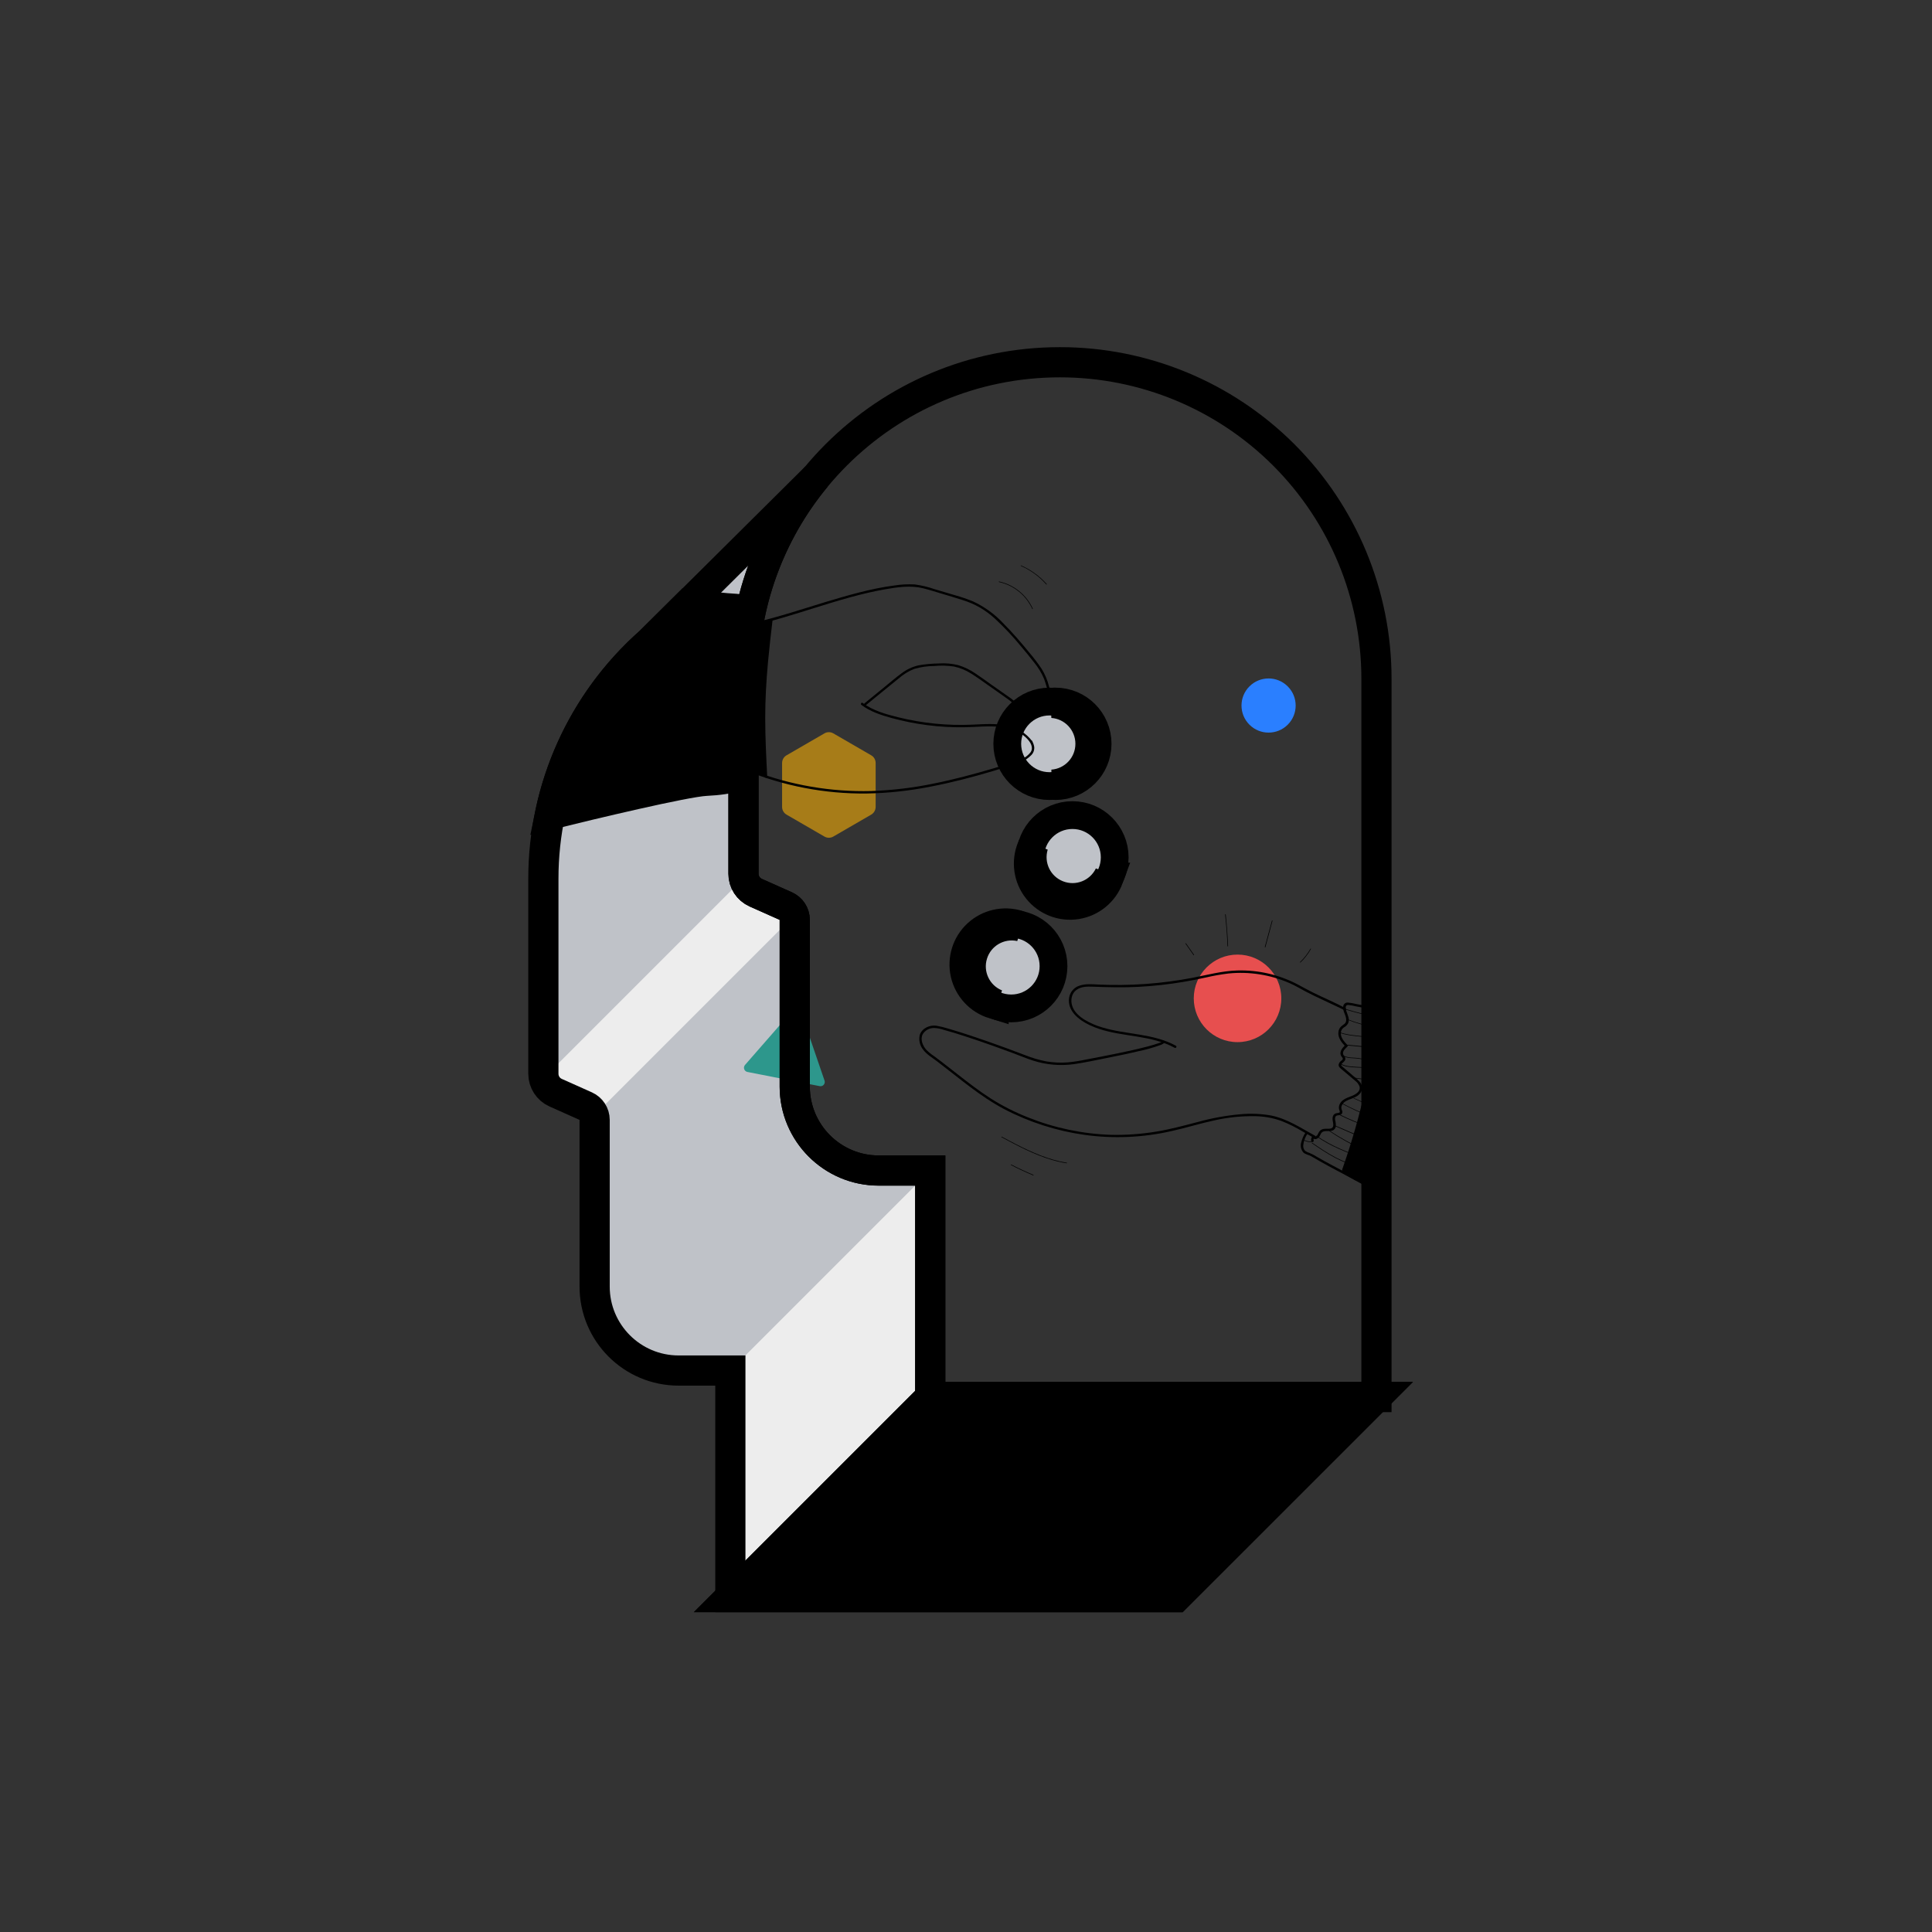 <svg width="64" height="64" viewBox="0 0 64 64" fill="none" xmlns="http://www.w3.org/2000/svg">
<rect x="0" y="0" width="64" height="64" fill="#333333" stroke="none"/>
<path d="M30.816 38.775H29.109C27.573 38.775 26.327 37.529 26.327 35.993V30.471C26.326 30.274 26.211 30.096 26.031 30.015L25.036 29.571C24.788 29.461 24.628 29.215 24.629 28.944V22.481C24.625 20.042 25.476 17.678 27.033 15.801L21.528 21.268C19.282 23.254 17.997 26.109 18 29.108V35.57C18 35.841 18.159 36.087 18.407 36.197L19.403 36.642C19.582 36.722 19.698 36.901 19.698 37.097V42.619C19.698 44.156 20.944 45.401 22.481 45.401H24.194V52.906H38.968L45.597 46.28H30.816V38.775Z" fill="#BFC2C8"/>
<path d="M26.031 30.017L25.035 29.572C24.832 29.481 24.686 29.297 24.643 29.078L18.018 35.704C18.06 35.922 18.206 36.106 18.41 36.198L19.405 36.642C19.538 36.702 19.638 36.816 19.679 36.956L26.305 30.33C26.263 30.191 26.163 30.076 26.031 30.017V30.017Z" fill="#EDEDED"/>
<path d="M24.191 45.401V52.905H31.075L34.358 46.28H30.817V38.775L24.191 45.401Z" fill="#EDEDED"/>
<ellipse cx="40.995" cy="33.072" rx="1.45" ry="1.45" fill="#E74F4F"/>
<path d="M26.285 33.44L24.682 35.275C24.647 35.313 24.636 35.367 24.652 35.415C24.668 35.464 24.709 35.501 24.76 35.51L27.154 35.98C27.203 35.99 27.254 35.973 27.287 35.935C27.32 35.897 27.331 35.844 27.314 35.796L26.524 33.49C26.508 33.442 26.468 33.406 26.419 33.396C26.37 33.385 26.319 33.402 26.285 33.44V33.44Z" fill="#2D978C"/>
<path d="M29.007 26.731V25.276C29.007 25.17 28.951 25.072 28.859 25.02L27.605 24.294C27.514 24.241 27.401 24.241 27.31 24.294L26.056 25.02C25.964 25.072 25.908 25.17 25.908 25.276V26.731C25.908 26.836 25.964 26.933 26.056 26.986L27.31 27.712C27.401 27.765 27.514 27.765 27.605 27.712L28.859 26.986C28.95 26.933 29.006 26.836 29.007 26.731V26.731Z" fill="#A77C18"/>
<path d="M28.695 23.351C29.051 23.061 29.405 22.768 29.763 22.48C29.918 22.343 30.095 22.233 30.288 22.157C30.502 22.095 30.724 22.063 30.948 22.062C31.165 22.041 31.384 22.047 31.6 22.079C31.803 22.122 31.997 22.201 32.172 22.314C32.356 22.427 32.531 22.556 32.708 22.68L33.27 23.076C33.455 23.206 33.638 23.333 33.754 23.532C33.854 23.707 33.92 23.904 34.067 24.046C34.103 24.081 34.159 24.025 34.122 23.99C33.984 23.859 33.921 23.677 33.83 23.512C33.73 23.345 33.593 23.202 33.431 23.095C33.24 22.959 33.047 22.825 32.856 22.691C32.665 22.556 32.491 22.429 32.307 22.306C32.135 22.188 31.945 22.096 31.745 22.034C31.533 21.982 31.313 21.962 31.095 21.978C30.871 21.981 30.648 22.002 30.427 22.041C30.22 22.088 30.026 22.18 29.858 22.31C29.657 22.458 29.466 22.624 29.273 22.781L28.64 23.297C28.601 23.329 28.657 23.384 28.696 23.353L28.695 23.351Z" fill="black"/>
<path d="M24.788 20.753C25.547 20.596 26.286 20.356 27.026 20.125C27.766 19.895 28.534 19.659 29.309 19.523C29.728 19.449 30.16 19.385 30.579 19.487C30.798 19.541 31.012 19.612 31.229 19.676C31.445 19.741 31.664 19.805 31.88 19.875C32.085 19.938 32.282 20.023 32.468 20.129C32.641 20.232 32.803 20.352 32.952 20.487C33.263 20.775 33.554 21.084 33.822 21.411C33.967 21.581 34.107 21.753 34.244 21.929C34.383 22.096 34.498 22.282 34.584 22.481C34.656 22.682 34.713 22.888 34.754 23.098L34.906 23.773L34.984 24.111C34.995 24.161 35.071 24.14 35.063 24.09L34.906 23.395C34.856 23.175 34.811 22.953 34.749 22.735C34.698 22.53 34.615 22.334 34.504 22.154C34.381 21.971 34.248 21.796 34.105 21.628C33.829 21.289 33.541 20.955 33.232 20.645C32.95 20.344 32.614 20.1 32.241 19.926C32.044 19.845 31.843 19.775 31.637 19.718L30.959 19.517C30.745 19.443 30.524 19.39 30.3 19.36C30.073 19.348 29.845 19.36 29.62 19.396C28.843 19.498 28.086 19.721 27.338 19.945C26.571 20.18 25.809 20.433 25.029 20.615C24.941 20.635 24.854 20.655 24.766 20.673C24.717 20.683 24.738 20.758 24.788 20.751V20.753Z" fill="black"/>
<path fill-rule="evenodd" clip-rule="evenodd" d="M35.111 12C29.322 12 24.629 16.693 24.629 22.482V28.945C24.629 29.216 24.788 29.462 25.036 29.572L26.032 30.016C26.211 30.097 26.327 30.275 26.327 30.472V35.993C26.327 37.53 27.573 38.776 29.11 38.776H30.816V46.28H45.597V22.482C45.597 19.701 44.492 17.035 42.526 15.069C40.559 13.103 37.892 11.999 35.111 12Z" stroke="black"/>
<ellipse cx="34.767" cy="24.64" rx="1.36" ry="1.36" fill="#EDEDED"/>
<ellipse cx="34.767" cy="24.64" rx="1.36" ry="1.36" stroke="black"/>
<ellipse cx="34.767" cy="24.64" rx="1.065" ry="1.065" fill="#BFC2C8"/>
<ellipse cx="34.767" cy="24.64" rx="1.065" ry="1.065" stroke="black" stroke-width="0.25"/>
<path d="M34.96 23.279C34.927 23.279 34.895 23.279 34.863 23.284C35.574 23.335 36.124 23.927 36.124 24.639C36.124 25.352 35.574 25.943 34.863 25.994C34.895 25.994 34.927 26 34.96 26C35.711 26 36.32 25.391 36.32 24.64C36.32 23.888 35.711 23.279 34.96 23.279Z" fill="black" stroke="black"/>
<circle cx="35.526" cy="28.401" r="1.36" fill="#EDEDED"/>
<circle cx="35.526" cy="28.401" r="1.36" stroke="black"/>
<ellipse cx="35.526" cy="28.401" rx="1.065" ry="1.065" fill="#BFC2C8"/>
<ellipse cx="35.526" cy="28.401" rx="1.065" ry="1.065" stroke="black" stroke-width="0.25"/>
<path d="M36.722 29.076C36.734 29.046 36.743 29.015 36.753 28.984C36.445 29.624 35.697 29.919 35.035 29.661C34.373 29.404 34.022 28.68 34.228 28C34.215 28.029 34.201 28.057 34.189 28.088C34.001 28.543 34.073 29.064 34.379 29.451C34.684 29.837 35.174 30.029 35.661 29.951C36.147 29.873 36.553 29.539 36.723 29.076H36.722Z" fill="black" stroke="black"/>
<circle cx="33.499" cy="32.005" r="1.36" fill="#EDEDED"/>
<circle cx="33.499" cy="32.005" r="1.36" stroke="black"/>
<circle cx="33.499" cy="32.005" r="1.065" fill="#BFC2C8"/>
<circle cx="33.499" cy="32.005" r="1.065" stroke="black" stroke-width="0.25"/>
<path d="M32.912 33.248C32.944 33.258 32.975 33.264 33.006 33.272C32.352 33.008 32.008 32.286 32.217 31.611C32.425 30.937 33.115 30.534 33.805 30.685C33.775 30.673 33.745 30.662 33.714 30.652C33.249 30.509 32.744 30.625 32.388 30.955C32.032 31.285 31.879 31.781 31.987 32.254C32.096 32.728 32.448 33.108 32.912 33.251V33.248Z" fill="black" stroke="black"/>
<path d="M28.535 23.352C28.832 23.573 29.187 23.69 29.539 23.786C29.925 23.891 30.318 23.97 30.715 24.021C31.118 24.073 31.525 24.097 31.931 24.092C32.337 24.087 32.746 24.034 33.152 24.082C33.519 24.126 33.903 24.275 34.121 24.59C34.151 24.63 34.219 24.59 34.19 24.55C33.994 24.291 33.711 24.111 33.393 24.046C33.001 23.951 32.593 23.989 32.194 24.006C31.376 24.041 30.556 23.959 29.76 23.762C29.348 23.661 28.921 23.542 28.576 23.285C28.535 23.255 28.497 23.323 28.535 23.352V23.352Z" fill="black"/>
<path d="M24.682 25.513C25.958 26.038 27.327 26.301 28.707 26.286C29.413 26.274 30.116 26.198 30.809 26.061C31.51 25.928 32.201 25.748 32.886 25.544C33.057 25.491 33.227 25.439 33.398 25.387C33.555 25.345 33.708 25.292 33.858 25.23C33.97 25.178 34.072 25.106 34.159 25.018C34.233 24.946 34.27 24.845 34.26 24.742C34.249 24.673 34.225 24.607 34.19 24.547C34.165 24.503 34.097 24.542 34.121 24.587C34.181 24.694 34.215 24.816 34.137 24.923C34.066 25.011 33.978 25.082 33.877 25.133C33.732 25.203 33.579 25.258 33.423 25.298L32.928 25.448C32.265 25.644 31.595 25.824 30.917 25.959C30.24 26.099 29.552 26.18 28.861 26.204C27.522 26.238 26.191 26.009 24.941 25.53C24.862 25.5 24.784 25.468 24.706 25.436C24.658 25.417 24.638 25.493 24.684 25.514L24.682 25.513Z" fill="black"/>
<path d="M38.952 34.642C38.202 34.228 37.314 34.278 36.511 34.034C36.308 33.975 36.114 33.891 35.934 33.783C35.758 33.675 35.585 33.526 35.519 33.323C35.458 33.135 35.492 32.91 35.662 32.79C35.832 32.67 36.032 32.68 36.217 32.686C36.716 32.705 37.211 32.717 37.707 32.691C38.211 32.664 38.713 32.609 39.211 32.525C39.46 32.483 39.707 32.433 39.954 32.379C40.199 32.322 40.447 32.278 40.696 32.248C41.382 32.179 42.075 32.287 42.707 32.562C42.894 32.641 43.068 32.749 43.248 32.843C43.596 33.025 43.954 33.181 44.308 33.352C44.387 33.388 44.459 33.425 44.532 33.464C44.577 33.487 44.616 33.42 44.572 33.396C44.221 33.211 43.855 33.056 43.498 32.881C43.327 32.797 43.161 32.702 42.992 32.613C42.374 32.288 41.683 32.128 40.986 32.148C40.477 32.163 39.986 32.298 39.489 32.394C38.464 32.589 37.419 32.663 36.377 32.614C36.176 32.604 35.964 32.584 35.769 32.648C35.584 32.703 35.447 32.858 35.416 33.048C35.347 33.489 35.745 33.793 36.098 33.959C36.894 34.336 37.811 34.257 38.623 34.575C38.722 34.613 38.819 34.658 38.912 34.71C38.957 34.734 38.996 34.666 38.952 34.642V34.642Z" fill="black"/>
<path d="M43.57 37.627C43.1 37.37 42.645 37.062 42.109 36.953C41.772 36.893 41.429 36.879 41.09 36.911C40.618 36.953 40.151 37.037 39.694 37.163C39.224 37.286 38.76 37.413 38.283 37.489C37.796 37.568 37.303 37.603 36.81 37.593C35.867 37.563 34.937 37.368 34.061 37.018C33.629 36.849 33.214 36.639 32.821 36.39C32.442 36.147 32.085 35.872 31.732 35.595C31.558 35.458 31.384 35.322 31.209 35.187C31.122 35.12 31.034 35.053 30.945 34.988C30.852 34.927 30.767 34.857 30.688 34.779C30.569 34.646 30.475 34.432 30.566 34.259C30.645 34.131 30.785 34.053 30.935 34.053C31.047 34.057 31.158 34.078 31.264 34.115C31.487 34.175 31.708 34.244 31.928 34.315C32.261 34.422 32.592 34.536 32.922 34.654C33.129 34.727 33.336 34.803 33.542 34.88C33.769 34.964 33.993 35.06 34.224 35.134C34.662 35.275 35.127 35.314 35.583 35.25C35.94 35.199 36.295 35.12 36.65 35.05C37.004 34.979 37.355 34.908 37.703 34.825C37.949 34.776 38.19 34.708 38.426 34.623C38.482 34.607 38.533 34.579 38.575 34.539C38.607 34.5 38.552 34.444 38.52 34.484C38.475 34.521 38.421 34.548 38.364 34.562C38.256 34.6 38.145 34.632 38.036 34.661C37.714 34.746 37.389 34.818 37.064 34.885C36.7 34.96 36.336 35.032 35.971 35.1C35.772 35.142 35.571 35.173 35.369 35.193C35.132 35.211 34.894 35.199 34.659 35.16C34.422 35.114 34.189 35.046 33.965 34.956C33.744 34.872 33.522 34.789 33.3 34.707C32.933 34.573 32.565 34.443 32.195 34.32C31.941 34.235 31.686 34.153 31.428 34.079C31.296 34.037 31.162 34.004 31.025 33.979C30.805 33.944 30.543 34.057 30.469 34.281C30.428 34.449 30.467 34.628 30.575 34.764C30.696 34.932 30.889 35.04 31.05 35.164C31.772 35.713 32.462 36.316 33.264 36.74C34.097 37.174 34.999 37.463 35.929 37.594C36.889 37.727 37.865 37.684 38.81 37.468C39.289 37.362 39.759 37.214 40.24 37.111C40.678 37.013 41.125 36.968 41.573 36.975C41.871 36.979 42.166 37.032 42.447 37.132C42.692 37.229 42.928 37.346 43.153 37.483C43.278 37.555 43.404 37.627 43.531 37.697C43.575 37.721 43.615 37.653 43.571 37.629L43.57 37.627Z" fill="black"/>
<path d="M24.629 25.452C25.026 25.598 25.165 25.589 25.376 25.726C25.274 23.719 25.259 22.997 25.552 20.545L24.777 20.715C24.712 21.577 24.629 21.688 24.629 22.482V25.452Z" fill="black"/>
<path d="M24.619 25.489C24.763 25.542 24.91 25.584 25.057 25.628C25.163 25.657 25.263 25.701 25.356 25.759C25.369 25.766 25.383 25.766 25.395 25.759C25.408 25.752 25.415 25.739 25.415 25.725C25.382 25.078 25.349 24.432 25.349 23.784C25.349 23.169 25.384 22.554 25.44 21.942C25.483 21.475 25.536 21.009 25.592 20.544C25.592 20.518 25.564 20.501 25.542 20.507L24.767 20.677C24.75 20.682 24.738 20.697 24.738 20.715C24.7 21.209 24.61 21.698 24.594 22.193C24.587 22.404 24.59 22.615 24.59 22.826V25.256C24.59 25.318 24.586 25.383 24.59 25.445V25.453C24.59 25.475 24.607 25.492 24.629 25.492C24.651 25.492 24.668 25.475 24.668 25.453V22.926C24.668 22.755 24.668 22.584 24.668 22.412C24.669 22.166 24.683 21.92 24.711 21.676C24.739 21.441 24.772 21.201 24.795 20.963C24.803 20.88 24.81 20.798 24.816 20.715L24.788 20.752L25.563 20.582L25.513 20.544C25.423 21.296 25.339 22.048 25.297 22.804C25.265 23.388 25.265 23.972 25.284 24.557C25.298 24.949 25.317 25.336 25.337 25.725L25.396 25.692C25.3 25.632 25.197 25.587 25.088 25.556C24.938 25.51 24.787 25.468 24.639 25.414C24.592 25.397 24.572 25.475 24.619 25.489V25.489Z" fill="black"/>
<path d="M45.568 33.379L44.934 33.261C44.842 33.237 44.749 33.221 44.654 33.212C44.58 33.203 44.512 33.253 44.497 33.326C44.459 33.5 44.615 33.645 44.593 33.816C44.581 33.911 44.498 33.941 44.436 33.994C44.381 34.042 44.345 34.109 44.337 34.182C44.311 34.38 44.447 34.537 44.572 34.671V34.615C44.47 34.705 44.346 34.85 44.434 34.991C44.45 35.016 44.484 35.044 44.482 35.075C44.479 35.107 44.45 35.123 44.432 35.138C44.39 35.167 44.359 35.209 44.345 35.258C44.333 35.337 44.397 35.383 44.447 35.425L44.678 35.62C44.751 35.681 44.826 35.742 44.897 35.805C44.962 35.853 45.01 35.919 45.037 35.995C45.08 36.173 44.872 36.272 44.74 36.321C44.594 36.376 44.439 36.436 44.373 36.589C44.345 36.653 44.345 36.726 44.373 36.79C44.39 36.834 44.393 36.854 44.345 36.864C44.315 36.868 44.284 36.874 44.254 36.881C44.112 36.926 44.138 37.087 44.161 37.2C44.178 37.285 44.169 37.369 44.071 37.386C44.003 37.398 43.932 37.386 43.863 37.395C43.797 37.4 43.736 37.435 43.698 37.49C43.673 37.526 43.661 37.569 43.637 37.606C43.623 37.627 43.567 37.68 43.541 37.645C43.535 37.635 43.524 37.628 43.512 37.627C43.5 37.625 43.488 37.629 43.479 37.638C43.437 37.681 43.422 37.743 43.438 37.801C43.444 37.822 43.466 37.835 43.488 37.83C43.509 37.824 43.522 37.802 43.517 37.78C43.506 37.75 43.514 37.716 43.537 37.693L43.476 37.685C43.511 37.735 43.58 37.749 43.633 37.717C43.703 37.685 43.723 37.617 43.757 37.554C43.83 37.42 44.004 37.492 44.125 37.455C44.185 37.438 44.231 37.391 44.247 37.332C44.257 37.257 44.25 37.18 44.228 37.108C44.221 37.073 44.223 37.037 44.233 37.002C44.248 36.971 44.278 36.951 44.312 36.948C44.366 36.939 44.429 36.937 44.458 36.882C44.471 36.852 44.471 36.818 44.458 36.788C44.438 36.748 44.43 36.704 44.435 36.66C44.459 36.578 44.516 36.509 44.592 36.471C44.739 36.393 44.916 36.368 45.036 36.241C45.143 36.135 45.15 35.964 45.052 35.849C44.993 35.781 44.928 35.719 44.856 35.665L44.621 35.464L44.488 35.351C44.458 35.326 44.41 35.293 44.437 35.251C44.465 35.209 44.532 35.173 44.557 35.119C44.569 35.09 44.569 35.056 44.557 35.027C44.541 34.987 44.502 34.959 44.492 34.916C44.468 34.821 44.57 34.727 44.634 34.672C44.648 34.656 44.648 34.632 44.634 34.616C44.529 34.505 44.406 34.375 44.417 34.211C44.421 34.139 44.458 34.074 44.518 34.035C44.577 34.004 44.625 33.957 44.658 33.899C44.722 33.758 44.637 33.616 44.596 33.483C44.575 33.415 44.551 33.289 44.658 33.291C44.746 33.299 44.833 33.314 44.918 33.337L45.551 33.456C45.6 33.465 45.622 33.389 45.572 33.377L45.568 33.379Z" fill="black"/>
<path d="M43.257 37.5C43.183 37.61 43.13 37.733 43.1 37.862C43.073 37.972 43.1 38.089 43.173 38.175C43.245 38.245 43.353 38.254 43.439 38.304C43.525 38.354 43.619 38.411 43.71 38.461C44.09 38.676 44.478 38.877 44.865 39.081C45.106 39.197 45.336 39.333 45.553 39.489C45.593 39.519 45.649 39.464 45.609 39.433C45.427 39.299 45.233 39.181 45.031 39.08L44.397 38.743C44.225 38.652 44.053 38.562 43.883 38.468C43.805 38.423 43.721 38.378 43.641 38.331C43.559 38.278 43.471 38.232 43.381 38.194C43.328 38.178 43.277 38.154 43.232 38.122C43.188 38.073 43.166 38.008 43.171 37.943C43.186 37.798 43.238 37.659 43.322 37.54C43.33 37.521 43.323 37.5 43.306 37.49C43.289 37.48 43.267 37.484 43.255 37.501L43.257 37.5Z" fill="black"/>
<path d="M45.548 33.428C45.578 35.239 45.096 37.019 44.51 38.733C44.494 38.765 44.494 38.803 44.51 38.835C44.52 38.846 44.532 38.855 44.545 38.862C44.884 39.067 45.234 39.25 45.596 39.41V33.459L45.548 33.428Z" fill="black"/>
<path d="M45.508 33.429C45.514 34.326 45.418 35.22 45.224 36.095C45.027 36.971 44.78 37.835 44.483 38.682C44.461 38.727 44.454 38.777 44.463 38.826C44.479 38.874 44.531 38.894 44.571 38.918C44.678 38.98 44.786 39.041 44.894 39.101C45.115 39.225 45.342 39.337 45.574 39.438C45.586 39.444 45.601 39.444 45.613 39.437C45.625 39.43 45.632 39.417 45.633 39.403V33.677C45.637 33.605 45.637 33.534 45.633 33.462C45.629 33.427 45.593 33.413 45.567 33.395C45.525 33.367 45.488 33.435 45.528 33.463L45.574 33.494L45.554 33.461V39.41L45.613 39.377C45.412 39.291 45.216 39.193 45.023 39.089C44.928 39.038 44.834 38.985 44.74 38.932L44.603 38.854C44.581 38.84 44.539 38.826 44.535 38.796C44.538 38.766 44.545 38.737 44.559 38.71C44.699 38.299 44.833 37.884 44.955 37.466C45.207 36.627 45.391 35.77 45.504 34.901C45.564 34.413 45.59 33.922 45.583 33.43C45.577 33.414 45.562 33.403 45.546 33.403C45.529 33.402 45.514 33.413 45.508 33.429V33.429Z" fill="black"/>
<path d="M44.597 33.451C44.901 33.54 45.208 33.619 45.517 33.686C45.523 33.688 45.528 33.684 45.529 33.679C45.531 33.674 45.527 33.669 45.522 33.667C45.213 33.6 44.906 33.522 44.602 33.432C44.59 33.428 44.584 33.447 44.597 33.451V33.451Z" fill="black"/>
<path d="M44.649 33.786C44.933 33.9 45.229 33.98 45.532 34.026C45.544 34.026 45.544 34.008 45.532 34.006C45.232 33.962 44.938 33.882 44.656 33.77C44.644 33.766 44.64 33.785 44.651 33.789L44.649 33.786Z" fill="black"/>
<path d="M44.376 34.215C44.752 34.345 45.16 34.318 45.54 34.408C45.552 34.408 45.558 34.393 45.545 34.389C45.161 34.299 44.757 34.326 44.381 34.196C44.369 34.192 44.364 34.211 44.376 34.215V34.215Z" fill="black"/>
<path d="M44.633 34.633C44.789 34.648 44.946 34.659 45.103 34.678C45.183 34.687 45.262 34.706 45.338 34.734L45.561 34.807C45.561 34.794 45.544 34.789 45.542 34.801C45.541 34.806 45.543 34.81 45.547 34.812C45.575 34.825 45.58 34.793 45.556 34.78C45.535 34.772 45.513 34.766 45.49 34.761C45.465 34.754 45.441 34.746 45.417 34.737C45.365 34.719 45.315 34.7 45.26 34.685C45.162 34.66 45.061 34.645 44.959 34.64L44.633 34.609C44.62 34.609 44.62 34.628 44.633 34.629V34.633Z" fill="black"/>
<path d="M44.499 34.986C44.64 35.065 44.8 35.047 44.955 35.065C45.05 35.073 45.143 35.098 45.237 35.116C45.321 35.13 45.406 35.141 45.491 35.147C45.504 35.147 45.504 35.128 45.491 35.127C45.401 35.121 45.312 35.11 45.224 35.093C45.146 35.078 45.068 35.058 44.989 35.048C44.828 35.029 44.658 35.048 44.511 34.97C44.5 34.964 44.49 34.981 44.501 34.987L44.499 34.986Z" fill="black"/>
<path d="M44.421 35.263C44.578 35.346 44.761 35.353 44.935 35.362C45.136 35.365 45.337 35.392 45.532 35.441C45.537 35.442 45.543 35.439 45.544 35.434C45.545 35.429 45.542 35.423 45.537 35.422C45.358 35.375 45.173 35.348 44.988 35.344C44.8 35.333 44.596 35.333 44.429 35.243C44.417 35.238 44.408 35.254 44.419 35.261L44.421 35.263Z" fill="black"/>
<path d="M44.852 35.719C44.961 35.73 45.07 35.745 45.179 35.763C45.231 35.771 45.283 35.78 45.336 35.79L45.414 35.805L45.451 35.813L45.476 35.818C45.483 35.822 45.493 35.822 45.501 35.818L45.505 35.829C45.505 35.817 45.489 35.812 45.487 35.824C45.486 35.828 45.487 35.833 45.491 35.835C45.516 35.846 45.524 35.816 45.502 35.805C45.469 35.794 45.435 35.786 45.401 35.782L45.29 35.76C45.147 35.735 45.002 35.714 44.857 35.699C44.844 35.699 44.844 35.717 44.857 35.719H44.852Z" fill="black"/>
<path d="M45.099 36.138C45.181 36.159 45.261 36.187 45.338 36.221C45.35 36.226 45.36 36.209 45.349 36.204C45.27 36.169 45.188 36.141 45.104 36.119C45.099 36.118 45.093 36.121 45.092 36.127C45.091 36.132 45.094 36.137 45.099 36.138V36.138Z" fill="black"/>
<path d="M44.847 36.389L45.372 36.629C45.384 36.633 45.394 36.617 45.383 36.611L44.856 36.376C44.846 36.371 44.835 36.388 44.847 36.392V36.389Z" fill="black"/>
<path d="M44.448 36.56C44.761 36.727 45.084 36.874 45.415 37.001C45.427 37.001 45.431 36.986 45.42 36.982C45.091 36.856 44.77 36.711 44.458 36.546C44.447 36.541 44.437 36.557 44.448 36.563V36.56Z" fill="black"/>
<path d="M44.378 36.94C44.702 37.1 45.037 37.237 45.381 37.348C45.393 37.348 45.398 37.333 45.387 37.33C45.044 37.218 44.711 37.081 44.388 36.921C44.377 36.916 44.367 36.932 44.378 36.938V36.94Z" fill="black"/>
<path d="M44.186 37.292C44.407 37.375 44.618 37.482 44.837 37.569C44.944 37.612 45.055 37.647 45.167 37.674C45.196 37.681 45.224 37.685 45.253 37.692C45.261 37.692 45.282 37.706 45.291 37.7C45.296 37.697 45.299 37.692 45.299 37.687C45.299 37.681 45.296 37.676 45.291 37.673C45.289 37.67 45.287 37.669 45.284 37.669C45.281 37.669 45.278 37.67 45.276 37.673C45.268 37.683 45.286 37.693 45.293 37.682H45.278C45.272 37.678 45.278 37.675 45.264 37.67C45.254 37.666 45.242 37.664 45.231 37.663C45.205 37.659 45.18 37.653 45.152 37.647C45.105 37.636 45.057 37.622 45.011 37.607C44.913 37.576 44.816 37.537 44.72 37.496C44.543 37.418 44.368 37.34 44.187 37.268C44.175 37.264 44.171 37.283 44.183 37.287L44.186 37.292Z" fill="black"/>
<path d="M44.035 37.47C44.4 37.716 44.786 37.929 45.19 38.105C45.201 38.11 45.211 38.093 45.2 38.088C44.797 37.911 44.41 37.699 44.046 37.453C44.035 37.446 44.025 37.463 44.035 37.47Z" fill="black"/>
<path d="M43.604 37.64C44.074 37.973 44.619 38.18 45.158 38.377C45.17 38.382 45.174 38.363 45.163 38.358C44.626 38.161 44.085 37.955 43.614 37.623C43.603 37.615 43.594 37.633 43.604 37.64Z" fill="black"/>
<path d="M43.459 37.872C43.95 38.209 44.466 38.557 45.069 38.645C45.081 38.645 45.086 38.627 45.074 38.625C44.473 38.538 43.959 38.191 43.469 37.855C43.459 37.848 43.449 37.865 43.459 37.872V37.872Z" fill="black"/>
<path d="M43.207 37.784C43.282 37.822 43.367 37.839 43.451 37.83C43.464 37.83 43.464 37.81 43.451 37.811C43.37 37.819 43.289 37.803 43.216 37.767C43.205 37.761 43.195 37.778 43.206 37.784H43.207Z" fill="black"/>
<path d="M33.179 37.673C33.711 37.958 34.247 38.244 34.826 38.418C34.992 38.468 35.163 38.508 35.334 38.535C35.347 38.535 35.353 38.519 35.34 38.517C34.741 38.42 34.183 38.173 33.647 37.898C33.49 37.819 33.341 37.737 33.189 37.656C33.178 37.649 33.168 37.667 33.178 37.673H33.179Z" fill="black"/>
<path d="M33.492 38.594C33.731 38.718 33.977 38.833 34.227 38.937C34.239 38.942 34.243 38.923 34.232 38.918C33.984 38.814 33.74 38.7 33.501 38.577C33.49 38.572 33.48 38.588 33.492 38.594Z" fill="black"/>
<path d="M33.093 19.281C33.581 19.388 33.989 19.718 34.196 20.172C34.201 20.183 34.218 20.172 34.213 20.162C34.003 19.703 33.59 19.37 33.098 19.262C33.095 19.261 33.091 19.262 33.089 19.265C33.086 19.267 33.085 19.271 33.086 19.274C33.087 19.277 33.09 19.28 33.093 19.281V19.281Z" fill="black"/>
<path d="M33.818 18.747C34.14 18.887 34.427 19.097 34.66 19.361C34.668 19.37 34.682 19.361 34.674 19.347C34.44 19.084 34.151 18.874 33.828 18.733C33.816 18.728 33.806 18.745 33.818 18.75V18.747Z" fill="black"/>
<path d="M39.272 31.261L39.536 31.638C39.544 31.648 39.561 31.638 39.554 31.627L39.288 31.25C39.281 31.24 39.264 31.25 39.272 31.261Z" fill="black"/>
<path d="M40.584 30.295C40.623 30.644 40.649 30.994 40.662 31.345C40.664 31.349 40.668 31.352 40.672 31.352C40.677 31.352 40.681 31.349 40.682 31.345C40.667 30.994 40.641 30.644 40.604 30.295C40.604 30.282 40.583 30.282 40.584 30.295V30.295Z" fill="black"/>
<path d="M42.134 30.498L41.898 31.372C41.898 31.377 41.901 31.381 41.906 31.383C41.911 31.384 41.916 31.381 41.918 31.376L42.153 30.502C42.155 30.497 42.151 30.492 42.146 30.491C42.141 30.489 42.136 30.492 42.135 30.498H42.134Z" fill="black"/>
<path d="M43.081 31.882C43.218 31.751 43.334 31.601 43.427 31.436C43.429 31.433 43.429 31.43 43.427 31.427C43.425 31.424 43.422 31.422 43.419 31.422C43.415 31.422 43.412 31.424 43.411 31.427C43.318 31.59 43.203 31.738 43.067 31.868C43.059 31.877 43.072 31.891 43.081 31.882V31.882Z" fill="black"/>
<path d="M41.389 22.738C41.739 22.387 42.307 22.387 42.658 22.738V22.738C43.008 23.088 43.008 23.656 42.658 24.006V24.006C42.307 24.356 41.739 24.356 41.389 24.006V24.006C41.039 23.656 41.039 23.088 41.389 22.738V22.738Z" fill="#2A7FFF"/>
<path fill-rule="evenodd" clip-rule="evenodd" d="M30.816 38.775H29.109C27.573 38.775 26.327 37.529 26.327 35.993V30.471C26.326 30.274 26.211 30.096 26.031 30.015L25.036 29.571C24.788 29.461 24.628 29.215 24.629 28.944V22.481C24.625 20.042 25.476 17.678 27.033 15.801L21.528 21.268C19.282 23.254 17.997 26.109 18 29.108V35.57C18 35.841 18.159 36.087 18.407 36.197L19.403 36.642C19.582 36.722 19.698 36.901 19.698 37.097V42.619C19.698 44.156 20.944 45.401 22.481 45.401H24.194V52.906H38.968L45.597 46.28H30.816V38.775Z" stroke="black"/>
<path fill-rule="evenodd" clip-rule="evenodd" d="M45.595 46.279H30.817L24.191 52.905H38.969L45.595 46.279Z" stroke="black"/>
<path d="M45.595 46.279H30.817L24.191 52.905H38.969L45.595 46.279Z" fill="black" stroke="black"/>
<path d="M18.219 26.982C19.567 26.65 22.694 25.9 23.376 25.866C23.802 25.845 24.14 25.798 24.376 25.709C24.53 25.648 24.63 25.499 24.628 25.334V22.48C24.628 21.889 24.677 21.299 24.776 20.716V20.712V20.693C24.799 20.568 24.767 20.439 24.689 20.339C24.61 20.238 24.493 20.177 24.366 20.169H24.357C24.038 20.154 23.399 20.085 22.789 20.012L21.526 21.266C19.836 22.765 18.676 24.77 18.219 26.982H18.219Z" fill="black" stroke="black"/>
</svg>
